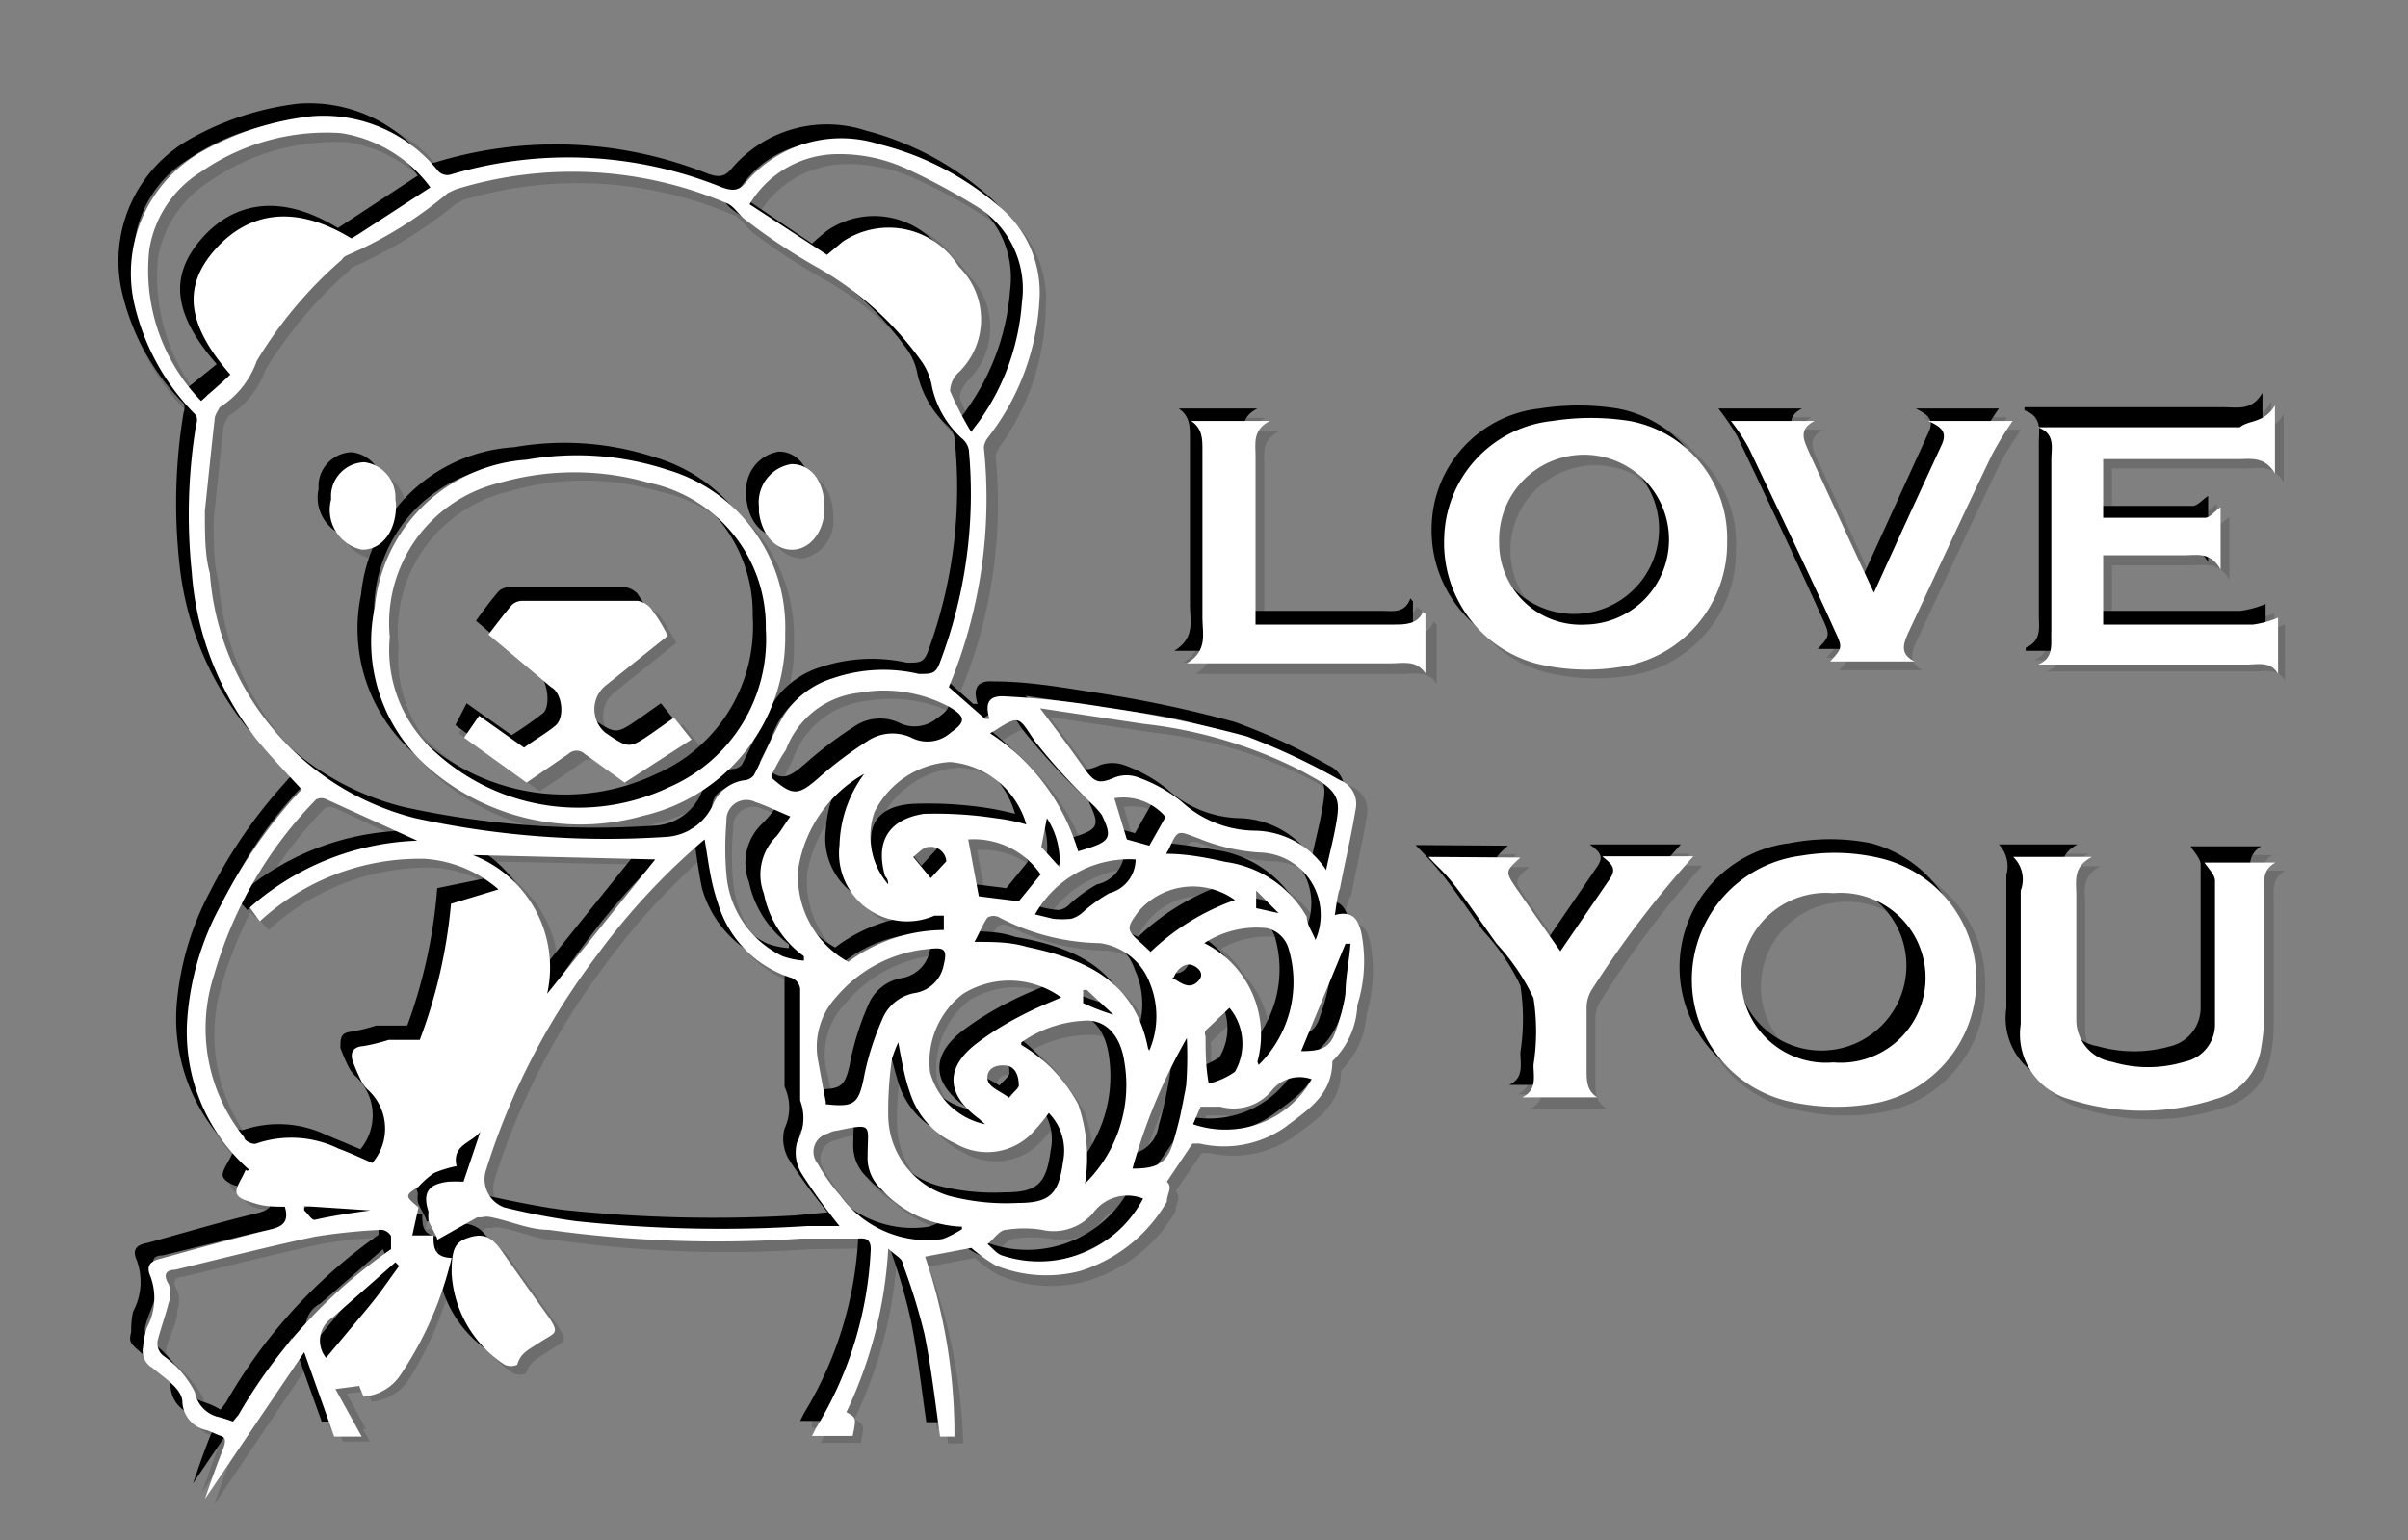 <svg xmlns="http://www.w3.org/2000/svg" viewBox="0 0 38.55 24.66"><rect x="0" y="0" width="38.55" height="24.66" fill="#808080" stroke="none"/><defs><style>.cls-1{isolation:isolate;}.cls-2{opacity:0.15;}.cls-2,.cls-3{mix-blend-mode:multiply;}.cls-4{fill:#fff;}</style></defs><title>convert-FIX-SVG-03</title><g class="cls-1"><g id="Layer_1" data-name="Layer 1"><g class="cls-2"><path d="M21.31,14.59c.3-.07.37.1.42.27A2.32,2.32,0,0,1,21.68,16a1.42,1.42,0,0,1-.41.91l0,0c0,.55-.4.79-.76,1.06a1.69,1.69,0,0,1-1.35.26l-.12,0-.42.61c.1.09,0,.2,0,.32a2.4,2.4,0,0,1-1.39,1.11,2.05,2.05,0,0,1-1.34-.09,1.52,1.52,0,0,1-.4-.28l-.74.14a8.89,8.89,0,0,1,.55,2.83H15c-.08-.55-.14-1.1-.25-1.63a10.54,10.54,0,0,0-.34-1.13c0-.08-.13-.14-.23-.24a7,7,0,0,1-.68,2.61c.17.09.17.09.1.38H13a.61.61,0,0,1,0-.12A6,6,0,0,0,13.88,20c0-.16-.08-.17-.19-.17l-.91.05a20.41,20.41,0,0,1-4.06-.13c-.3-.05-.6-.14-.9-.21a.38.38,0,0,0-.17,0l-.07,0L7,19.79c0-.06-.09-.18-.14-.31s0-.09,0-.14c-.1-.31,0-.44.31-.47h.26l.26-.8c-.13.18-.46.22-.38.55-.12,0-.25.06-.36.11a1.31,1.31,0,0,0-.24.17l0,0c-.22.13-.22.15,0,.33l-.11.45h.34c0,.17,0,.35.29.36a5.85,5.85,0,0,1-.73,1.83.79.79,0,0,1-.61.36l-.07-.17-.38.05.42.77H5.29l-.48-1.35L3.23,23.9h0c.1-.26.18-.52.28-.77s0-.21-.1-.26a.84.84,0,0,0-.14-.06.47.47,0,0,1-.39-.46c0-.2-.3-.39-.49-.55s-.18-.18-.15-.33a1.55,1.55,0,0,1,.06-.31,1,1,0,0,0,.06-.81c-.08-.19,0-.25.17-.29.58-.16,1.15-.33,1.74-.47.21,0,.31-.13.24-.37A2.4,2.4,0,0,1,4,19.16c-.12,0-.28-.08-.31-.16s.08-.22.13-.33,0,0,.07,0A2.93,2.93,0,0,1,3,16.23a4.51,4.51,0,0,1,.52-1.79,7.8,7.8,0,0,1,1.16-1.69l.14-.17c-.25-.27-.5-.53-.73-.8A5,5,0,0,1,3,9.11a9.9,9.9,0,0,1,.07-2.37A.18.18,0,0,0,3,6.6a3.71,3.71,0,0,1-1-1.84A2.25,2.25,0,0,1,3.13,2.39,4.63,4.63,0,0,1,4.9,1.8,2.37,2.37,0,0,1,7,2.66a.16.16,0,0,0,.22.07,6.66,6.66,0,0,1,4.34.19.28.28,0,0,0,.38-.08A2,2,0,0,1,14,2.23a4.79,4.79,0,0,1,1.91,1,1.76,1.76,0,0,1,.64,1.5A3.88,3.88,0,0,1,15.76,7a.27.27,0,0,0-.06.17,7.81,7.81,0,0,1-.57,3.76v0l.58.52.08,0c-.09-.26,0-.38.25-.36.53,0,1.06.08,1.57.17a20,20,0,0,1,2.3.48,9.89,9.89,0,0,1,1.48.69.42.42,0,0,1,.25.49c-.07.42-.17.84-.25,1.26C21.36,14.23,21.34,14.39,21.31,14.59ZM3.22,8.12c0,.39,0,.71.08,1a4.38,4.38,0,0,0,3.3,3.91,14.3,14.3,0,0,0,4,.3.86.86,0,0,0,.76-.53.66.66,0,0,1,.52-.38.16.16,0,0,0,.13-.07c.15-.3.28-.61.45-.9a1.42,1.42,0,0,1,.82-.66,2.66,2.66,0,0,1,1.37-.07c.21,0,.27,0,.34-.18a7.48,7.48,0,0,0,.46-3.41A.32.32,0,0,0,15.31,7a1.59,1.59,0,0,1-.48-.83,1,1,0,0,0-.14-.38A5.41,5.41,0,0,0,13,4.27a10.88,10.88,0,0,1-1.15-.76c-.11-.08-.18-.23-.3-.27A6.24,6.24,0,0,0,7.22,3a.31.31,0,0,0-.13.06,6.53,6.53,0,0,1-1.63,1s0,0-.08.06A7.2,7.2,0,0,0,4.05,5.72a1.5,1.5,0,0,1-.59.75.2.2,0,0,0-.07.16C3.32,7.15,3.27,7.66,3.22,8.12Zm8,5.26A10.82,10.82,0,0,0,9.5,15.23a11.38,11.38,0,0,0-1.79,3.48.5.5,0,0,0,.3.57,11.39,11.39,0,0,0,1.14.21,22,22,0,0,0,3.72.09l.52,0c-.21-.28-.44-.54-.61-.82s-.15-.4-.08-.51a.86.86,0,0,0,.06-.68.34.34,0,0,1,0-.1c0-.55,0-1.1,0-1.64a.21.21,0,0,0-.16-.23,1.75,1.75,0,0,1-1.15-1.2A7.26,7.26,0,0,1,11.23,13.38Zm-3.31.8a2,2,0,0,0-1.18-.49,3.8,3.8,0,0,0-2.64,1l-.18-.19A4.17,4.17,0,0,1,6.59,13.4l-1.42-.66a.22.22,0,0,0-.17,0,6.75,6.75,0,0,0-1.63,2.76,2.79,2.79,0,0,0,.48,2.62c0,.05.15.11.19.09a1.77,1.77,0,0,1,1.32.08l.55.23a.84.84,0,0,0-.09-1.18.36.36,0,0,1-.08-.12,1.87,1.87,0,0,1-.15-.32c0-.15,0-.24.17-.25s.27-.08.41-.1.3,0,.5-.05a8.24,8.24,0,0,0,.49-2.18ZM6.83,3A2.23,2.23,0,0,0,5.4,2.08a3.48,3.48,0,0,0-2.24.63,1.82,1.82,0,0,0-.83,1.23,3.07,3.07,0,0,0,.83,2.41L3.64,6c-.7-.8-.77-1.41-.26-2s1.26-.75,2.19-.18Zm8.66,3.91a1.25,1.25,0,0,0,.13-.17,3.66,3.66,0,0,0,.69-1.9,1.54,1.54,0,0,0-.71-1.51,9.85,9.85,0,0,0-1.15-.63,2.41,2.41,0,0,0-1.19-.22,1.6,1.6,0,0,0-1.32.8L13.18,4c.09-.07.17-.15.26-.21a1.32,1.32,0,0,1,1.86.39,1.19,1.19,0,0,1,0,1.7c-.07.07-.16.22-.13.29A5.35,5.35,0,0,0,15.49,6.86ZM3.68,22.71l.08-.12A8.45,8.45,0,0,1,6.2,19.91s0-.14,0-.21a.17.17,0,0,0-.15-.09,7.6,7.6,0,0,0-1.07.1c-.75.16-1.49.35-2.24.53-.13,0-.2.08-.1.23a.39.39,0,0,1,0,.3c0,.2-.11.39-.17.59a.22.22,0,0,0,.1.26,1.65,1.65,0,0,1,.49.58.5.5,0,0,0,.36.39Zm17.49-8.83c.07-.3.13-.55.18-.8.07-.4,0-.44-.3-.65l-.26-.14a7.27,7.27,0,0,0-2.53-.76c-.56-.07-1.11-.17-1.67-.25l0,.05c.22.29.44.57.65.87s.26.36.55.23a.59.59,0,0,1,.39,0,2.76,2.76,0,0,1,.67.38,1.79,1.79,0,0,0,1.19.47A1.42,1.42,0,0,1,21.17,13.88Zm-6.85,2.76a1.34,1.34,0,0,0-.09.26,5.62,5.62,0,0,0-.07.92,1.38,1.38,0,0,0,1.07,1.29,3.58,3.58,0,0,0,1,.09c.53,0,.67-.15.73-.67a.83.83,0,0,0-.23-.77c-.08.1-.14.19-.22.28a1,1,0,0,1-1.27.22,1.34,1.34,0,0,1-.72-.81C14.42,17.19,14.39,16.93,14.32,16.64ZM7.51,13.59a1.93,1.93,0,0,1,1.2,2.22l1.73-2.15Zm4.79-1.23c.34.3.42.29.75,0a5.64,5.64,0,0,1,.78-.58.7.7,0,0,1,.7-.06.56.56,0,0,0,.63-.08c.25-.17.24-.25,0-.4A2.31,2.31,0,0,0,13.69,11a1.4,1.4,0,0,0-1.18.92C12.45,12.06,12.37,12.2,12.3,12.36Zm.86,5.22c.46.05.54,0,.62-.48a4.44,4.44,0,0,1,.29-.87.69.69,0,0,1,.52-.43.55.55,0,0,0,.46-.46c.06-.23,0-.26-.19-.25a2.12,2.12,0,0,0-1.52.78A1.2,1.2,0,0,0,13,17C13.09,17.18,13.12,17.37,13.16,17.58Zm.67-5.32a2.16,2.16,0,0,0-1.11,1.55,1.6,1.6,0,0,0,.81,1.5,2.49,2.49,0,0,1,1.52-.51l0-.23-.15,0a1.1,1.1,0,0,1-1.53-1.14A2,2,0,0,1,13.83,12.26Zm2.46,4.37a2.51,2.51,0,0,1,.91.95,2.61,2.61,0,0,1,.11,1.27,2.18,2.18,0,0,0,.6-1.87c-.06-.41-.28-.64-.57-.66A1.94,1.94,0,0,0,16.29,16.63Zm-2.12-2.52c0-.08,0-.13-.05-.18-.16-.55,0-.9.61-.95a6.34,6.34,0,0,1,1.15.06,4.85,4.85,0,0,1,.49.11,1.39,1.39,0,0,0-1.21-1,1.44,1.44,0,0,0-1.24.79A1.14,1.14,0,0,0,14.17,14.11Zm1.55,3.8a1.06,1.06,0,0,1-.11-.09c-.53-.39-.54-.83,0-1.23a4.78,4.78,0,0,1,.72-.44c.19-.1.39-.18.6-.27a1.43,1.43,0,0,0-1.57-.06,1.38,1.38,0,0,0-.53,1.26A1.16,1.16,0,0,0,15.72,17.91ZM12.61,13a5.34,5.34,0,0,0-.58-.25.33.33,0,0,0-.46.31,5.06,5.06,0,0,0,0,.87,1.6,1.6,0,0,0,.89,1.3,1.28,1.28,0,0,0,.34.06l0-.06a1.67,1.67,0,0,1-.64-1,.86.86,0,0,1,.2-.92A1.27,1.27,0,0,0,12.61,13Zm2.74,6.62,0-.07A1.86,1.86,0,0,1,14,19a.74.74,0,0,1-.22-.55c0-.48.1-.51-.48-.4l-.16,0a.3.3,0,0,0-.16.48,3.71,3.71,0,0,0,.36.52,1.71,1.71,0,0,0,1.65.69A1.31,1.31,0,0,0,15.35,19.62Zm3-2.89a1.37,1.37,0,0,0,0-1.09.93.93,0,0,0-.79-.62A3.53,3.53,0,0,1,16,14.63a.18.18,0,0,0-.19,0,3.58,3.58,0,0,0-.21.39c.3,0,.57,0,.83.09C17.32,15.3,18.12,15.64,18.33,16.73Zm1.74.23a1.84,1.84,0,0,0,.48-1.85.47.47,0,0,0-.35-.33,1.39,1.39,0,0,0-.94.24A1.62,1.62,0,0,1,20.07,17Zm-1.82,2.17a.7.7,0,0,0-.81.23.83.83,0,0,1-.82.27,1.78,1.78,0,0,0-.56,0c-.11,0-.21.14-.31.22A1.21,1.21,0,0,0,16,20,1.87,1.87,0,0,0,18.25,19.13Zm-2.46-7.44a3.35,3.35,0,0,1,1.41,1.88c.53-.15.56-.2.38-.57,0-.08-.11-.13-.16-.19a10.88,10.88,0,0,1-.91-1c-.27-.4-.23-.42-.65-.16Zm2.82,1.92c.33.05.64.07.95.14a1.77,1.77,0,0,1,1.3.88A3,3,0,0,1,21,15a1,1,0,0,0-.88-1.4,2.85,2.85,0,0,1-1-.23c-.33-.12-.32-.15-.47.18A.64.64,0,0,0,18.61,13.61Zm-.48.1a1.7,1.7,0,0,0-1.61.87l.28.08a1,1,0,0,0,.29,0,.41.41,0,0,0,.19-.09,1.8,1.8,0,0,1,.42-.32A.56.56,0,0,0,18.13,13.71Zm.24,1.47a3.57,3.57,0,0,1,1.34-.82,1.14,1.14,0,0,0-1.54.18c-.2.26-.2.29,0,.5C18.26,15.08,18.3,15.13,18.37,15.18Zm.52,1.38A9.64,9.64,0,0,0,18,18.65c.39,0,.57-.08.67-.45a6.92,6.92,0,0,0,.19-.88A4.75,4.75,0,0,0,18.89,16.56ZM16.6,14a1.28,1.28,0,0,0-1.15-.56l.17.91.63.08Zm4.29,3.26a.54.54,0,0,0-.64.18.79.79,0,0,1-.82.25,3,3,0,0,0-.31,0L19,18A1.59,1.59,0,0,0,20.89,17.23Zm-.17-.46c.34,0,.48-.06.57-.33a4,4,0,0,0,.14-.57c0-.27.06-.55.09-.82l-.09,0Zm-1.12-.71c-.13.13-.27.25-.4.39a.11.11,0,0,0,0,.09c0,.23,0,.47.06.75.14-.06.32-.08.41-.18A.89.89,0,0,0,19.6,16.06ZM5.17,21.68l.41-.49L6,20.7l.35-.49-.06-.05-1,.87A.43.43,0,0,0,5.17,21.68ZM18.61,13a.9.9,0,0,0-.82-.31l.19.66.36.11Zm-3.52.71a.26.26,0,0,0-.28-.24c-.09,0-.17.11-.25.16l.29.34Zm1,3.78c.08-.09.17-.15.16-.2s0-.3-.2-.32-.32.09-.3.23S16,17.41,16.1,17.52ZM5.87,19.32v0L4.8,19.21l0,.07c.06,0,.12.16.17.16C5.25,19.41,5.56,19.36,5.87,19.32ZM16.7,13.05l-.08.45.28.32A1.17,1.17,0,0,0,16.7,13.05Zm2,2.54c.15.08.28.21.42.08a.35.35,0,0,0-.09-.28C18.9,15.31,18.8,15.43,18.73,15.59Zm-.92.61,0,0-.45-.41,0,0c0,.08,0,.19,0,.21A3.55,3.55,0,0,0,17.81,16.2Zm2.27-2,0,.28.36.08,0,0Z"/><path d="M27.6,8.62a2,2,0,0,1-1.73,2,3.19,3.19,0,0,1-1.34-.06,2,2,0,0,1-1.47-2A2,2,0,0,1,24.8,6.63a4.23,4.23,0,0,1,1.23,0A1.9,1.9,0,0,1,27.6,8.62ZM25.34,10a1.36,1.36,0,1,0-1.4-1.35A1.33,1.33,0,0,0,25.34,10Z"/><path d="M31.58,15.62a2,2,0,0,1-1.72,2,3.19,3.19,0,0,1-1.34-.06,2,2,0,0,1,.27-3.92,3.35,3.35,0,0,1,1.3.05A2,2,0,0,1,31.58,15.62ZM29.3,14.24a1.36,1.36,0,1,0,1.41,1.36A1.33,1.33,0,0,0,29.3,14.24Z"/><path d="M36.36,6.43V7.52c-.17-.3-.42-.22-.64-.22H33.61v.93h1.64c.07,0,.15-.1.24-.16v1c-.16-.28-.38-.23-.58-.23h-1.3V9.93H36a1.8,1.8,0,0,0,.41-.11v.9c-.13-.21-.33-.15-.51-.15H32.57l0,0c.26-.12.21-.34.21-.53V7.23c0-.19.06-.41-.22-.52l0,0h3.19C36,6.66,36.2,6.73,36.36,6.43Z"/><path d="M32.17,13.67h1.27c-.32.15-.26.39-.26.6,0,.65,0,1.3,0,1.95a.68.68,0,0,0,.57.67,2.12,2.12,0,0,0,1.17,0,.64.64,0,0,0,.49-.62c0-.76,0-1.52,0-2.28,0-.1-.1-.2-.16-.3h1.13c-.22.13-.18.34-.18.53,0,.64,0,1.28,0,1.92a3.55,3.55,0,0,1,0,.57,1,1,0,0,1-.74.77,3.64,3.64,0,0,1-2.33,0,1.1,1.1,0,0,1-.78-1.19V14.12C32.33,14,32.34,13.79,32.17,13.67Z"/><path d="M29.93,9.44,31,7.05c.08-.19,0-.26-.21-.37h1.34c-.11.18-.24.37-.34.57-.45.94-.88,1.88-1.33,2.82-.08.18-.13.34.1.46H29.24c.2-.21.21-.21.07-.5-.45-1-.9-1.94-1.36-2.91-.08-.15-.2-.29-.3-.44H29c-.28.15-.16.34-.07.52Z"/><path d="M24.28,13.68c-.24.22-.24.22-.05.5l.69,1,.8-1.17c.12-.16,0-.24-.13-.34h1.46a17.67,17.67,0,0,0-1.61,2.1.63.63,0,0,0-.1.31c0,.33,0,.66,0,1a.41.41,0,0,0,.17.44H24.3c.24-.11.19-.33.19-.52a3.46,3.46,0,0,0,0-1.07,3.43,3.43,0,0,0-.59-.87c-.2-.29-.41-.59-.63-.87a5.72,5.72,0,0,0-.46-.51Z"/><path d="M22.76,9.77v1c-.14-.22-.35-.16-.54-.16H18.94c.35-.21.25-.48.25-.73,0-.89,0-1.79,0-2.69A.42.42,0,0,0,19,6.69h1.26C20,6.82,20,7,20,7.24V9.93h2.22c.17,0,.37,0,.46-.21Z"/><path d="M7.17,20.32c0-.39.06-.49.3-.56s.36,0,.51.22l.71,1c.16.23.15.29-.08.44s-.32.18-.39.38a.35.35,0,0,1-.2,0A1.93,1.93,0,0,1,7.17,20.32Z"/><path d="M12.51,10.08A2.92,2.92,0,0,1,10.24,13a3.66,3.66,0,0,1-3.42-.76,2.66,2.66,0,0,1-.9-2.57A2.62,2.62,0,0,1,8.37,7.3a4.69,4.69,0,0,1,2.26.17A2.62,2.62,0,0,1,12.51,10.08Zm-6.33.07A2.18,2.18,0,0,0,7,12a3.41,3.41,0,0,0,3.72.53A2.57,2.57,0,0,0,12.23,10a2.34,2.34,0,0,0-1.86-2.34A4.24,4.24,0,0,0,8,7.68,2.31,2.31,0,0,0,6.18,10.15Z"/><path d="M6.28,8c0,.43-.23.73-.55.71A.65.65,0,0,1,5.24,8s0-.06,0-.08a.55.55,0,0,1,.53-.51.56.56,0,0,1,.49.54A.54.54,0,0,1,6.28,8Z"/><path d="M13.14,8.07a.61.61,0,0,1-.49.67c-.28,0-.51-.22-.56-.6V8.06a.61.61,0,0,1,.53-.68C12.92,7.38,13.14,7.67,13.14,8.07Z"/><path d="M7.61,11.4l.72.51c.17-.11.34-.22.5-.34s.08-.53-.06-.65l-1-.84c.13-.17.24-.33.38-.48a.23.23,0,0,1,.17,0c.61,0,1.22,0,1.84,0a.3.3,0,0,1,.2.1c.1.14.18.29.28.45l-1,.81a.48.48,0,0,0,0,.74c.37.26.37.26.75,0l.34-.23.28.34L10,12.47,9.31,12a.19.19,0,0,0-.26,0c-.21.16-.44.3-.66.46l-1.05-.72Z"/><path d="M21.51,14.79c.3-.07.37.1.42.27a2.43,2.43,0,0,1-.05,1.17,1.42,1.42,0,0,1-.41.91,0,0,0,0,0,0,0c0,.55-.4.79-.76,1.06a1.7,1.7,0,0,1-1.35.26l-.12,0-.42.61c.1.09,0,.2,0,.32a2.4,2.4,0,0,1-1.39,1.11A2.09,2.09,0,0,1,16,20.42a1.66,1.66,0,0,1-.39-.28l-.74.14a8.89,8.89,0,0,1,.55,2.83h-.24c-.08-.55-.14-1.1-.25-1.64a9.06,9.06,0,0,0-.35-1.12c0-.08-.12-.14-.22-.24a7,7,0,0,1-.68,2.61c.16.09.16.09.1.38h-.64l.06-.12a6,6,0,0,0,.87-2.82c0-.16-.08-.17-.2-.17L13,20a19.69,19.69,0,0,1-4.06-.14c-.3,0-.6-.14-.9-.2a.38.38,0,0,0-.17,0l-.07,0L7.17,20c0-.06-.09-.18-.14-.31a.58.58,0,0,1,0-.14c-.1-.31,0-.44.31-.48h.25l.27-.8c-.14.18-.46.22-.38.55-.12,0-.25.06-.36.11a1.38,1.38,0,0,0-.25.17s0,0,0,0c-.22.14-.22.16,0,.33l-.11.45H7c0,.18,0,.35.29.36a5.6,5.6,0,0,1-.74,1.84.78.78,0,0,1-.6.36l-.07-.17-.38.05.42.76H5.49L5,21.76,3.43,24.09h0c.09-.26.18-.52.28-.77a.18.18,0,0,0-.1-.27L3.44,23a.5.5,0,0,1-.4-.46c0-.2-.29-.39-.48-.55s-.18-.18-.15-.33a1.42,1.42,0,0,1,.06-.31,1,1,0,0,0,.06-.82c-.08-.18,0-.24.17-.28.58-.16,1.15-.33,1.73-.47.22-.05.32-.13.25-.37a2.4,2.4,0,0,1-.46-.05c-.12,0-.28-.08-.31-.16S4,19,4,18.87s0,0,.07,0a2.9,2.9,0,0,1-.93-2.4,4.46,4.46,0,0,1,.52-1.79A7.87,7.87,0,0,1,4.85,13L5,12.78c-.25-.27-.5-.53-.73-.8A5,5,0,0,1,3.21,9.3a8.89,8.89,0,0,1,.07-2.36.18.18,0,0,0,0-.14A3.71,3.71,0,0,1,2.26,5,2.24,2.24,0,0,1,3.33,2.59,4.63,4.63,0,0,1,5.1,2a2.34,2.34,0,0,1,2,.86c.07.07.12.11.23.07a6.57,6.57,0,0,1,4.33.19c.17.06.27.06.39-.09a2,2,0,0,1,2.14-.6,4.79,4.79,0,0,1,1.91,1,1.75,1.75,0,0,1,.64,1.5A3.91,3.91,0,0,1,16,7.16s-.07.11-.06.16a7.85,7.85,0,0,1-.57,3.77v0l.58.52.07,0c-.08-.26,0-.38.26-.36.52,0,1.05.08,1.57.17a19.38,19.38,0,0,1,2.29.48,9.55,9.55,0,0,1,1.49.69.42.42,0,0,1,.25.49c-.07.42-.17.84-.25,1.26C21.56,14.43,21.54,14.59,21.51,14.79ZM3.42,8.32c0,.39,0,.71.08,1a4.37,4.37,0,0,0,3.3,3.92,14.26,14.26,0,0,0,4,.3.86.86,0,0,0,.77-.53.64.64,0,0,1,.52-.38.19.19,0,0,0,.13-.07c.15-.3.28-.61.44-.9a1.42,1.42,0,0,1,.82-.66A2.6,2.6,0,0,1,14.82,11c.21,0,.27,0,.34-.19a7.58,7.58,0,0,0,.46-3.4.34.34,0,0,0-.11-.18A1.63,1.63,0,0,1,15,6.36,1,1,0,0,0,14.88,6a5.29,5.29,0,0,0-1.67-1.52,9.44,9.44,0,0,1-1.15-.75c-.11-.08-.18-.23-.3-.28A6.36,6.36,0,0,0,7.42,3.2l-.13.07a7,7,0,0,1-1.63,1,.18.18,0,0,0-.08.07A6.94,6.94,0,0,0,4.25,5.92a1.44,1.44,0,0,1-.59.74s-.07.11-.08.17C3.52,7.34,3.47,7.86,3.42,8.32Zm8,5.26A11.17,11.17,0,0,0,9.7,15.43a11.38,11.38,0,0,0-1.79,3.48.49.49,0,0,0,.3.57c.38.08.76.16,1.14.21a23.09,23.09,0,0,0,3.72.09l.52-.05c-.21-.28-.44-.54-.61-.82a.67.67,0,0,1-.08-.52.79.79,0,0,0,0-.67v-.1c0-.55,0-1.1,0-1.64a.21.21,0,0,0-.16-.23,1.75,1.75,0,0,1-1.15-1.2A9.28,9.28,0,0,1,11.42,13.58Zm-3.3.8a2,2,0,0,0-1.18-.49,3.8,3.8,0,0,0-2.64,1l-.18-.2A4.22,4.22,0,0,1,6.79,13.6l-1.42-.66a.18.18,0,0,0-.17,0,6.75,6.75,0,0,0-1.63,2.76,2.79,2.79,0,0,0,.48,2.62c0,.05.15.11.19.09a1.77,1.77,0,0,1,1.32.08l.55.23A.85.85,0,0,0,6,17.58a.62.62,0,0,1-.09-.12,3.09,3.09,0,0,1-.14-.32c0-.15,0-.24.17-.26a2.92,2.92,0,0,0,.4-.1l.5,0a8.25,8.25,0,0,0,.5-2.18ZM7,3.15A2.23,2.23,0,0,0,5.6,2.28a3.53,3.53,0,0,0-2.24.62,1.81,1.81,0,0,0-.83,1.23,3.08,3.08,0,0,0,.83,2.42l.47-.38c-.69-.8-.76-1.41-.25-2S4.84,3.4,5.77,4Zm8.66,3.91a1.25,1.25,0,0,0,.13-.17A3.75,3.75,0,0,0,16.51,5a1.54,1.54,0,0,0-.71-1.51,8.56,8.56,0,0,0-1.15-.63,2.56,2.56,0,0,0-1.19-.23,1.64,1.64,0,0,0-1.32.81l1.24.81A3,3,0,0,1,13.64,4a1.33,1.33,0,0,1,1.86.4,1.19,1.19,0,0,1,0,1.69c-.07.08-.16.22-.13.3A5.35,5.35,0,0,0,15.69,7.06ZM3.87,22.91,4,22.79A8.34,8.34,0,0,1,6.4,20.11s0-.15,0-.21a.17.17,0,0,0-.15-.09,7.6,7.6,0,0,0-1.07.1c-.75.16-1.49.35-2.24.53-.13,0-.2.07-.1.23a.43.43,0,0,1,0,.3c0,.2-.12.39-.17.59a.23.23,0,0,0,.09.26,1.6,1.6,0,0,1,.5.58.5.5,0,0,0,.35.39A1.19,1.19,0,0,1,3.87,22.91Zm17.5-8.84c.06-.29.13-.54.17-.79s.05-.44-.29-.65L21,12.49a7.27,7.27,0,0,0-2.53-.76l-1.67-.25,0,0c.22.29.44.58.65.88s.26.36.54.23a.59.59,0,0,1,.39,0A2.38,2.38,0,0,1,19,13a1.79,1.79,0,0,0,1.19.47A1.45,1.45,0,0,1,21.37,14.07Zm-6.85,2.77a1,1,0,0,0-.09.25,4.86,4.86,0,0,0-.07.93,1.36,1.36,0,0,0,1.07,1.29,3.55,3.55,0,0,0,1,.09c.53,0,.67-.15.73-.67a.83.83,0,0,0-.23-.77,3.2,3.2,0,0,1-.22.27,1,1,0,0,1-1.27.23,1.33,1.33,0,0,1-.72-.82A7.92,7.92,0,0,1,14.52,16.84ZM7.71,13.79A1.93,1.93,0,0,1,8.9,16l1.73-2.15Zm4.79-1.24c.33.3.42.29.75,0A6.2,6.2,0,0,1,14,12a.72.72,0,0,1,.71-.06.56.56,0,0,0,.63-.08c.25-.17.24-.25,0-.4a2.27,2.27,0,0,0-1.45-.24,1.41,1.41,0,0,0-1.19.92C12.65,12.26,12.57,12.4,12.5,12.55Zm.86,5.23c.46,0,.53,0,.62-.48a4.41,4.41,0,0,1,.28-.87.73.73,0,0,1,.53-.43.55.55,0,0,0,.46-.46c.06-.23,0-.26-.2-.25a2.16,2.16,0,0,0-1.52.78,1.18,1.18,0,0,0-.29,1.11C13.29,17.37,13.32,17.57,13.36,17.78ZM14,12.46A2.16,2.16,0,0,0,12.92,14a1.6,1.6,0,0,0,.81,1.5A2.55,2.55,0,0,1,15.25,15v-.23l-.14,0a1.09,1.09,0,0,1-1.53-1.13A2,2,0,0,1,14,12.46Zm2.46,4.37a2.51,2.51,0,0,1,.91,1,2.61,2.61,0,0,1,.11,1.27,2.18,2.18,0,0,0,.6-1.87c-.06-.41-.28-.65-.58-.66A1.93,1.93,0,0,0,16.49,16.83Zm-2.12-2.52c0-.08,0-.13,0-.18-.16-.55,0-.91.61-1a6.34,6.34,0,0,1,1.15.06c.16,0,.32.07.49.1a1.41,1.41,0,0,0-1.22-1,1.48,1.48,0,0,0-1.24.78A1.19,1.19,0,0,0,14.37,14.31Zm1.54,3.8-.1-.09c-.53-.39-.54-.83,0-1.23a4.78,4.78,0,0,1,.72-.44c.19-.1.39-.18.6-.27A1.43,1.43,0,0,0,15.54,16,1.38,1.38,0,0,0,15,17.28,1.14,1.14,0,0,0,15.91,18.11Zm-3.1-4.92c-.22-.09-.4-.18-.58-.24a.32.32,0,0,0-.46.31,4.22,4.22,0,0,0,0,.87,1.56,1.56,0,0,0,.89,1.29,1.28,1.28,0,0,0,.34.07l0-.06a1.67,1.67,0,0,1-.64-1,.86.86,0,0,1,.2-.92A1.45,1.45,0,0,0,12.81,13.19Zm2.73,6.63,0-.07a1.86,1.86,0,0,1-1.29-.59.74.74,0,0,1-.22-.55c0-.48.1-.52-.48-.4l-.16.05a.3.3,0,0,0-.16.48,3,3,0,0,0,.36.51,1.7,1.7,0,0,0,1.65.7A1.51,1.51,0,0,0,15.54,19.82Zm3-2.89a1.33,1.33,0,0,0,0-1.09.92.92,0,0,0-.79-.62,3.53,3.53,0,0,1-1.56-.39.18.18,0,0,0-.19,0,2.85,2.85,0,0,0-.22.39c.31,0,.58,0,.84.09C17.52,15.5,18.32,15.84,18.52,16.93Zm1.75.23a1.85,1.85,0,0,0,.48-1.86A.49.49,0,0,0,20.4,15a1.48,1.48,0,0,0-.95.25A1.62,1.62,0,0,1,20.27,17.16Zm-1.83,2.17a.69.69,0,0,0-.8.23.83.83,0,0,1-.82.27,2.19,2.19,0,0,0-.57,0c-.1,0-.2.15-.3.23a1.21,1.21,0,0,0,.23.18A1.86,1.86,0,0,0,18.44,19.33ZM16,11.88a3.45,3.45,0,0,1,1.41,1.89c.53-.15.56-.2.38-.58,0-.07-.11-.12-.16-.18a10.88,10.88,0,0,1-.91-1c-.27-.4-.24-.42-.65-.17Zm2.82,1.93c.33,0,.64.07,1,.13a1.8,1.8,0,0,1,1.3.89,3,3,0,0,1,.14.36,1,1,0,0,0-.88-1.4,2.85,2.85,0,0,1-1-.23c-.33-.12-.32-.15-.47.18A.64.64,0,0,0,18.81,13.81Zm-.48.1a1.73,1.73,0,0,0-1.62.87l.29.07a1.47,1.47,0,0,0,.29.05.3.3,0,0,0,.18-.1,2.45,2.45,0,0,1,.43-.31A.56.56,0,0,0,18.33,13.91Zm.23,1.47a3.61,3.61,0,0,1,1.35-.82,1.14,1.14,0,0,0-1.54.18c-.2.26-.2.29,0,.5Zm.53,1.38a9.17,9.17,0,0,0-.87,2.09.54.54,0,0,0,.67-.45,6.71,6.71,0,0,0,.19-.89A4.61,4.61,0,0,0,19.09,16.76ZM16.8,14.17a1.3,1.3,0,0,0-1.16-.56l.17.91.64.08Zm4.29,3.25a.56.56,0,0,0-.64.19.81.81,0,0,1-.82.25l-.32,0-.07.36A1.58,1.58,0,0,0,21.09,17.42ZM20.92,17c.34,0,.48-.06.56-.34a3.4,3.4,0,0,0,.15-.57c0-.27.06-.54.09-.81l-.09,0Zm-1.12-.72-.41.4a.11.11,0,0,0,0,.08c0,.24,0,.48.05.76.15-.06.33-.08.42-.18A.9.9,0,0,0,19.8,16.25ZM5.37,21.88l.4-.49.41-.49.35-.49-.06-.05-1,.87A.43.43,0,0,0,5.37,21.88ZM18.8,13.22a.89.89,0,0,0-.81-.3l.19.66.36.1Zm-3.51.72A.26.26,0,0,0,15,13.7c-.09,0-.17.1-.25.16l.29.34Zm1,3.78c.08-.09.16-.15.16-.2s0-.3-.21-.32-.31.09-.29.23S16.16,17.6,16.3,17.72ZM6.07,19.52v0L5,19.41l0,.07c.06.05.12.16.17.16C5.45,19.61,5.76,19.56,6.07,19.52ZM16.9,13.24l-.08.46.28.32A1.18,1.18,0,0,0,16.9,13.24Zm2,2.55c.15.08.27.21.41.07s0-.24-.09-.27S19,15.63,18.93,15.79ZM18,16.4l0,0L17.6,16l-.06,0c0,.07,0,.19,0,.21A3,3,0,0,0,18,16.4Zm2.27-2,0,.28.36.08,0,0Z"/><path d="M27.79,8.82a2,2,0,0,1-1.72,2,3.35,3.35,0,0,1-1.34-.06,2,2,0,0,1-1.47-2A2,2,0,0,1,25,6.83a4,4,0,0,1,1.24,0A1.9,1.9,0,0,1,27.79,8.82Zm-2.25,1.35a1.36,1.36,0,1,0,0-2.72,1.36,1.36,0,1,0,0,2.72Z"/><path d="M31.78,15.82a2,2,0,0,1-1.72,2,3.36,3.36,0,0,1-1.34-.06A2,2,0,0,1,29,13.81a3.35,3.35,0,0,1,1.3,0A2,2,0,0,1,31.78,15.82ZM29.5,14.44a1.36,1.36,0,1,0,1.41,1.36A1.33,1.33,0,0,0,29.5,14.44Z"/><path d="M36.56,6.63V7.72c-.18-.3-.42-.22-.64-.22H33.81v.94h1.63c.08,0,.16-.1.25-.16v1c-.16-.28-.38-.23-.58-.23h-1.3v1.06H34c.73,0,1.45,0,2.18,0a1.6,1.6,0,0,0,.4-.11v.9c-.12-.21-.32-.15-.5-.15H32.77l0,0c.26-.11.21-.33.21-.52V7.43c0-.19.06-.42-.23-.52l.05,0H36C36.17,6.86,36.39,6.92,36.56,6.63Z"/><path d="M32.37,13.87h1.26c-.31.15-.25.39-.25.6,0,.65,0,1.3,0,2a.68.68,0,0,0,.57.67,2.12,2.12,0,0,0,1.17,0,.64.64,0,0,0,.49-.62c0-.76,0-1.52,0-2.29,0-.09-.1-.19-.16-.29h1.13c-.22.13-.18.33-.18.53v1.92a2.69,2.69,0,0,1-.06.57,1,1,0,0,1-.73.77,3.64,3.64,0,0,1-2.33,0,1.09,1.09,0,0,1-.78-1.2c0-.71,0-1.42,0-2.13A.49.49,0,0,0,32.37,13.87Z"/><path d="M30.13,9.64l1.09-2.39c.08-.19,0-.26-.21-.37h1.34c-.11.18-.24.36-.34.56-.45.94-.89,1.89-1.33,2.83-.08.18-.13.34.1.46H29.44c.2-.21.2-.22.07-.5-.45-1-.9-1.94-1.36-2.91a4.27,4.27,0,0,0-.3-.44h1.34c-.28.14-.16.34-.08.52C29.45,8.13,29.78,8.86,30.13,9.64Z"/><path d="M24.48,13.88c-.24.22-.24.22-.06.49l.7,1,.8-1.17c.11-.17,0-.24-.13-.34h1.46A16,16,0,0,0,25.64,16a.55.55,0,0,0-.1.31c0,.33,0,.66,0,1,0,.17,0,.33.18.44H24.5c.24-.11.18-.33.18-.52a3.47,3.47,0,0,0,0-1.07,3.43,3.43,0,0,0-.59-.87c-.21-.29-.41-.59-.63-.87a5.72,5.72,0,0,0-.46-.51Z"/><path d="M23,10v.95c-.14-.22-.35-.16-.54-.16H19.14c.34-.21.25-.48.25-.73,0-.89,0-1.79,0-2.69,0-.17,0-.34-.18-.46h1.26c-.28.14-.23.36-.23.55v2.69h.24c.66,0,1.32,0,2,0,.18,0,.38.05.47-.2Z"/><path d="M7.37,20.52c0-.4.06-.49.29-.57a.44.44,0,0,1,.52.23c.24.34.48.68.71,1s.14.29-.09.44-.32.18-.38.37a.27.27,0,0,1-.2,0A1.9,1.9,0,0,1,7.37,20.52Z"/><path d="M12.71,10.28a2.92,2.92,0,0,1-2.27,2.92A3.68,3.68,0,0,1,7,12.44a2.66,2.66,0,0,1-.89-2.58A2.62,2.62,0,0,1,8.57,7.5a4.69,4.69,0,0,1,2.26.16A2.64,2.64,0,0,1,12.71,10.28Zm-6.33.07a2.18,2.18,0,0,0,.79,1.87,3.41,3.41,0,0,0,3.72.52,2.58,2.58,0,0,0,1.54-2.53,2.35,2.35,0,0,0-1.87-2.34,4.24,4.24,0,0,0-2.42,0A2.3,2.3,0,0,0,6.38,10.35Z"/><path d="M6.48,8.23c0,.43-.24.73-.55.71a.65.65,0,0,1-.49-.77s0-.06,0-.09A.55.55,0,0,1,6,7.58a.55.55,0,0,1,.49.54A.49.49,0,0,1,6.48,8.23Z"/><path d="M13.34,8.27a.61.61,0,0,1-.49.67c-.29,0-.51-.22-.56-.6V8.25a.61.61,0,0,1,.52-.67C13.12,7.57,13.34,7.87,13.34,8.27Z"/><path d="M7.81,11.6l.72.51c.17-.11.34-.22.5-.34s.08-.53-.07-.65c-.33-.28-.67-.55-1-.84.12-.17.24-.33.37-.48a.27.27,0,0,1,.17-.06h1.85a.35.35,0,0,1,.2.1c.1.14.18.29.28.45l-1,.8a.49.49,0,0,0,0,.75c.38.26.38.26.76,0l.34-.24.28.35-1,.72-.64-.46a.19.19,0,0,0-.26,0c-.21.16-.44.3-.67.46l-1-.72Z"/></g><g class="cls-3"><path d="M21.17,14.45c.3-.08.37.1.42.27a2.43,2.43,0,0,1-.05,1.17,1.37,1.37,0,0,1-.41.9l0,0c0,.55-.4.79-.76,1.06a1.7,1.7,0,0,1-1.35.26l-.12,0-.42.61c.1.09,0,.2,0,.32A2.4,2.4,0,0,1,17,20.17a2.09,2.09,0,0,1-1.35-.09,1.66,1.66,0,0,1-.39-.28l-.74.14a8.89,8.89,0,0,1,.55,2.83h-.24c-.08-.55-.14-1.1-.25-1.64A9.06,9.06,0,0,0,14.25,20c0-.08-.12-.14-.22-.24a7.24,7.24,0,0,1-.68,2.61c.16.09.16.09.1.38h-.64l.06-.12a6,6,0,0,0,.87-2.82c0-.16-.08-.17-.2-.17l-.9.05a19.69,19.69,0,0,1-4.06-.14c-.3,0-.6-.14-.9-.2a.38.38,0,0,0-.17,0l-.07,0-.61.21c0-.06-.09-.18-.14-.31a.58.58,0,0,1,0-.14c-.1-.31,0-.44.31-.48h.25l.27-.8c-.14.18-.46.22-.38.55a2.15,2.15,0,0,0-.36.11,1.38,1.38,0,0,0-.25.17s0,0,0,0c-.22.14-.22.16,0,.33l-.11.45h.34c0,.18,0,.35.29.36a5.6,5.6,0,0,1-.74,1.84.78.78,0,0,1-.6.36L5.55,22,5.17,22l.42.76H5.15l-.48-1.34L3.09,23.75h0c.09-.26.18-.52.28-.77a.18.18,0,0,0-.1-.27l-.14-.05a.5.5,0,0,1-.4-.46c0-.2-.29-.39-.48-.55s-.18-.18-.15-.33A1.42,1.42,0,0,1,2.13,21a1,1,0,0,0,.06-.82c-.08-.18,0-.25.17-.28.58-.16,1.15-.33,1.73-.47.22-.05.32-.13.25-.37A2.4,2.4,0,0,1,3.88,19c-.12,0-.28-.08-.31-.16s.08-.22.13-.33,0,0,.07-.05a2.91,2.91,0,0,1-.94-2.39,4.64,4.64,0,0,1,.53-1.79,7.87,7.87,0,0,1,1.15-1.69l.15-.17c-.25-.27-.5-.53-.73-.8A5,5,0,0,1,2.87,9,8.89,8.89,0,0,1,2.94,6.6a.18.18,0,0,0,0-.14,3.71,3.71,0,0,1-1-1.84A2.24,2.24,0,0,1,3,2.25a4.63,4.63,0,0,1,1.77-.59,2.34,2.34,0,0,1,2,.86c.07.07.12.11.23.07a6.57,6.57,0,0,1,4.33.19c.17.06.27.06.39-.09a2,2,0,0,1,2.14-.6,4.79,4.79,0,0,1,1.91,1,1.75,1.75,0,0,1,.64,1.5,3.91,3.91,0,0,1-.82,2.27s-.07.11-.06.16A7.85,7.85,0,0,1,15,10.75v0l.58.52.07,0c-.08-.26,0-.38.26-.36.52,0,1,.08,1.57.17a19.38,19.38,0,0,1,2.29.48,9.55,9.55,0,0,1,1.49.69.42.42,0,0,1,.25.49c-.07.42-.17.84-.25,1.26C21.22,14.09,21.2,14.25,21.17,14.45ZM3.08,8c0,.39,0,.71.08,1a4.37,4.37,0,0,0,3.3,3.92,14.26,14.26,0,0,0,4,.3.86.86,0,0,0,.77-.53.63.63,0,0,1,.52-.38.19.19,0,0,0,.13-.07c.15-.3.28-.61.44-.9a1.42,1.42,0,0,1,.82-.66,2.6,2.6,0,0,1,1.38-.07c.21,0,.27,0,.34-.19A7.58,7.58,0,0,0,15.28,7a.34.34,0,0,0-.11-.18A1.63,1.63,0,0,1,14.69,6a1,1,0,0,0-.15-.38,5.29,5.29,0,0,0-1.67-1.52,9.44,9.44,0,0,1-1.15-.75c-.11-.08-.18-.23-.3-.28a6.36,6.36,0,0,0-4.34-.23L7,2.93a7,7,0,0,1-1.63,1A.18.18,0,0,0,5.24,4,6.94,6.94,0,0,0,3.91,5.58a1.44,1.44,0,0,1-.59.74s-.07.11-.08.17C3.18,7,3.13,7.52,3.08,8Zm8,5.26a11.17,11.17,0,0,0-1.72,1.85,11.38,11.38,0,0,0-1.79,3.48.49.49,0,0,0,.3.57c.38.08.76.16,1.14.21a23.09,23.09,0,0,0,3.72.09l.52-.05a9.28,9.28,0,0,1-.61-.83.64.64,0,0,1-.08-.51.79.79,0,0,0,0-.67v-.1c0-.55,0-1.1,0-1.64a.2.2,0,0,0-.16-.23,1.79,1.79,0,0,1-1.16-1.2C11.17,13.9,11.14,13.58,11.08,13.24Zm-3.3.8a2,2,0,0,0-1.18-.49,3.8,3.8,0,0,0-2.64,1l-.18-.2a4.22,4.22,0,0,1,2.67-1.07L5,12.6a.18.18,0,0,0-.17,0A6.75,6.75,0,0,0,3.23,15.4,2.79,2.79,0,0,0,3.71,18c0,.05.15.11.19.09a1.77,1.77,0,0,1,1.32.08l.55.23a.85.85,0,0,0-.09-1.18.62.62,0,0,1-.09-.12,3.09,3.09,0,0,1-.14-.32c0-.15,0-.24.16-.26a2.73,2.73,0,0,0,.41-.1l.5,0A8.25,8.25,0,0,0,7,14.22ZM6.69,2.81a2.23,2.23,0,0,0-1.43-.87A3.53,3.53,0,0,0,3,2.56a1.81,1.81,0,0,0-.83,1.23A3.08,3.08,0,0,0,3,6.21l.47-.38c-.7-.8-.76-1.41-.25-2s1.26-.75,2.19-.18Zm8.66,3.91a1.25,1.25,0,0,0,.13-.17,3.75,3.75,0,0,0,.69-1.9,1.54,1.54,0,0,0-.71-1.51,8.56,8.56,0,0,0-1.15-.63,2.56,2.56,0,0,0-1.19-.23,1.64,1.64,0,0,0-1.32.81L13,3.9a3,3,0,0,1,.26-.22,1.33,1.33,0,0,1,1.86.4,1.19,1.19,0,0,1,0,1.69c-.07.08-.16.22-.13.3A5.35,5.35,0,0,0,15.35,6.72ZM3.53,22.57l.09-.12a8.34,8.34,0,0,1,2.44-2.68s0-.15,0-.21a.17.17,0,0,0-.15-.09,7.6,7.6,0,0,0-1.07.1c-.75.16-1.49.35-2.24.53-.13,0-.2.07-.1.23a.43.43,0,0,1,0,.3c0,.2-.12.39-.17.59a.23.23,0,0,0,.09.26,1.6,1.6,0,0,1,.5.58.5.5,0,0,0,.35.39A1.19,1.19,0,0,1,3.53,22.57ZM21,13.73c.06-.29.13-.54.17-.79.07-.4.05-.44-.29-.65l-.26-.14a7.27,7.27,0,0,0-2.53-.76l-1.67-.25,0,0c.22.29.44.58.65.88s.26.36.54.23a.59.59,0,0,1,.39,0,2.38,2.38,0,0,1,.68.38,1.79,1.79,0,0,0,1.19.47A1.45,1.45,0,0,1,21,13.73ZM14.18,16.5a1,1,0,0,0-.09.25,4.86,4.86,0,0,0-.07.93A1.36,1.36,0,0,0,15.09,19a3.55,3.55,0,0,0,1,.09c.53,0,.66-.15.73-.67a.83.83,0,0,0-.23-.77,3.2,3.2,0,0,1-.22.27,1,1,0,0,1-1.27.23,1.33,1.33,0,0,1-.72-.82A7.92,7.92,0,0,1,14.18,16.5ZM7.37,13.45a1.93,1.93,0,0,1,1.19,2.22l1.73-2.15Zm4.79-1.24c.33.3.42.29.75,0a6.2,6.2,0,0,1,.77-.58.72.72,0,0,1,.71-.06A.56.56,0,0,0,15,11.5c.25-.17.24-.25,0-.4a2.27,2.27,0,0,0-1.45-.24,1.41,1.41,0,0,0-1.19.92C12.31,11.92,12.23,12.06,12.16,12.21ZM13,17.44c.46,0,.53,0,.62-.48a4.41,4.41,0,0,1,.28-.87.71.71,0,0,1,.53-.43.55.55,0,0,0,.46-.46c.06-.23,0-.26-.2-.25a2.16,2.16,0,0,0-1.52.78,1.18,1.18,0,0,0-.29,1.11C13,17,13,17.23,13,17.44Zm.67-5.32a2.16,2.16,0,0,0-1.11,1.55,1.6,1.6,0,0,0,.81,1.5,2.55,2.55,0,0,1,1.52-.52v-.23l-.15,0a1.09,1.09,0,0,1-1.52-1.13A2,2,0,0,1,13.69,12.12Zm2.46,4.37a2.51,2.51,0,0,1,.91,1,2.61,2.61,0,0,1,.11,1.27,2.18,2.18,0,0,0,.6-1.87c-.06-.41-.28-.65-.58-.66A1.93,1.93,0,0,0,16.15,16.49ZM14,14c0-.08,0-.13,0-.18-.16-.55,0-.91.61-.95a6.34,6.34,0,0,1,1.15.06,4.74,4.74,0,0,1,.49.1A1.41,1.41,0,0,0,15,12a1.48,1.48,0,0,0-1.24.78A1.19,1.19,0,0,0,14,14Zm1.54,3.8-.1-.09c-.53-.39-.54-.83,0-1.23a4.78,4.78,0,0,1,.72-.44c.19-.1.39-.18.6-.27a1.43,1.43,0,0,0-1.57-.06,1.37,1.37,0,0,0-.53,1.26A1.14,1.14,0,0,0,15.57,17.77Zm-3.1-4.92c-.22-.09-.4-.18-.58-.24a.32.32,0,0,0-.46.31,4.22,4.22,0,0,0,0,.87,1.56,1.56,0,0,0,.89,1.29,1.28,1.28,0,0,0,.34.07l0-.06a1.67,1.67,0,0,1-.64-1,.86.86,0,0,1,.2-.92A1.8,1.8,0,0,0,12.47,12.85Zm2.73,6.63,0-.07a1.86,1.86,0,0,1-1.29-.59.7.7,0,0,1-.22-.55c0-.48.1-.52-.48-.4l-.16.05a.3.3,0,0,0-.16.48,3,3,0,0,0,.36.51,1.7,1.7,0,0,0,1.65.7A1.51,1.51,0,0,0,15.2,19.48Zm3-2.89a1.33,1.33,0,0,0,0-1.09.92.92,0,0,0-.79-.62,3.53,3.53,0,0,1-1.56-.39.18.18,0,0,0-.19,0,2.85,2.85,0,0,0-.22.39c.31,0,.58,0,.84.09C17.18,15.16,18,15.5,18.18,16.59Zm1.75.23A1.85,1.85,0,0,0,20.41,15a.49.49,0,0,0-.35-.33,1.48,1.48,0,0,0-.95.25A1.62,1.62,0,0,1,19.93,16.82ZM18.1,19a.68.68,0,0,0-.8.23.83.83,0,0,1-.82.27,2.19,2.19,0,0,0-.57,0c-.11,0-.2.15-.3.23a1.21,1.21,0,0,0,.23.18A1.86,1.86,0,0,0,18.1,19Zm-2.45-7.45a3.45,3.45,0,0,1,1.41,1.89c.53-.15.56-.2.38-.58,0-.07-.11-.12-.16-.18a10.88,10.88,0,0,1-.91-1c-.27-.4-.24-.42-.65-.17Zm2.82,1.93a9.45,9.45,0,0,1,1,.13,1.8,1.8,0,0,1,1.3.89,3,3,0,0,1,.14.36,1,1,0,0,0-.88-1.4,2.85,2.85,0,0,1-1-.23c-.33-.12-.32-.15-.47.18A.64.64,0,0,0,18.47,13.47Zm-.48.1a1.73,1.73,0,0,0-1.62.87l.29.07a1.47,1.47,0,0,0,.29.05.3.3,0,0,0,.18-.1,2.45,2.45,0,0,1,.43-.31A.56.56,0,0,0,18,13.57ZM18.22,15a3.77,3.77,0,0,1,1.35-.83A1.14,1.14,0,0,0,18,14.4c-.2.26-.2.29,0,.5Zm.53,1.38a9.17,9.17,0,0,0-.87,2.09.54.54,0,0,0,.67-.45,6.71,6.71,0,0,0,.19-.89A4.61,4.61,0,0,0,18.75,16.42Zm-2.29-2.59a1.3,1.3,0,0,0-1.16-.56l.17.91.64.08Zm4.29,3.25a.56.56,0,0,0-.64.19.81.81,0,0,1-.82.25l-.32,0-.07.36A1.58,1.58,0,0,0,20.75,17.08Zm-.17-.45c.34,0,.48-.06.56-.34a3.4,3.4,0,0,0,.15-.57c0-.27.06-.54.09-.81l-.09,0Zm-1.12-.72-.41.4a.11.11,0,0,0,0,.08c0,.24,0,.48.05.76a1.36,1.36,0,0,0,.42-.18A.9.9,0,0,0,19.46,15.91ZM5,21.54l.4-.49.41-.49.35-.49L6.13,20l-1,.87A.43.43,0,0,0,5,21.54Zm13.43-8.66a.89.89,0,0,0-.81-.3l.19.66.36.1ZM15,13.59a.25.25,0,0,0-.28-.23c-.09,0-.17.1-.25.16l.28.34Zm1,3.79c.08-.09.16-.15.16-.2s0-.3-.21-.32-.31.09-.29.23S15.81,17.26,16,17.38ZM5.73,19.18v0l-1.06-.07,0,.07c.06.05.12.16.17.16C5.11,19.27,5.42,19.22,5.73,19.18ZM16.56,12.9l-.09.46.29.32A1.18,1.18,0,0,0,16.56,12.9Zm2,2.55c.14.08.27.21.41.07s0-.24-.09-.27S18.66,15.29,18.59,15.45Zm-.92.61,0,0-.45-.41-.06,0c0,.07,0,.19,0,.21A3,3,0,0,0,17.67,16.06Zm2.27-2,0,.28.36.08,0,0Z"/><path d="M27.45,8.48a2,2,0,0,1-1.72,2,3.35,3.35,0,0,1-1.34-.06,2,2,0,0,1-1.47-2,1.94,1.94,0,0,1,1.73-1.88,4,4,0,0,1,1.24,0A1.9,1.9,0,0,1,27.45,8.48ZM25.2,9.83a1.36,1.36,0,1,0,0-2.72,1.36,1.36,0,1,0,0,2.72Z"/><path d="M31.44,15.48a2,2,0,0,1-1.72,2,3.36,3.36,0,0,1-1.34-.06,2,2,0,0,1,.27-3.92,3.35,3.35,0,0,1,1.3,0A2,2,0,0,1,31.44,15.48ZM29.16,14.1a1.36,1.36,0,1,0,0,2.72,1.36,1.36,0,1,0,0-2.72Z"/><path d="M36.22,6.29V7.38c-.18-.3-.42-.22-.64-.22H33.47v.94H35.1c.08,0,.16-.1.25-.16V9c-.16-.28-.38-.23-.58-.23h-1.3V9.78h2.4a1.6,1.6,0,0,0,.4-.11v.9c-.12-.21-.32-.15-.5-.15H32.43l0-.05c.26-.11.21-.33.21-.52V7.09c0-.19.06-.42-.23-.52l0-.05h3.19C35.83,6.52,36.05,6.58,36.22,6.29Z"/><path d="M32,13.52h1.26c-.31.16-.25.4-.25.61,0,.65,0,1.3,0,1.95a.68.68,0,0,0,.57.67,2.12,2.12,0,0,0,1.17,0,.63.63,0,0,0,.48-.62c0-.76,0-1.52,0-2.29,0-.09-.1-.19-.16-.29h1.13c-.22.13-.18.33-.18.53V16a2.76,2.76,0,0,1-.06.57,1,1,0,0,1-.73.77,3.71,3.71,0,0,1-2.33,0,1.08,1.08,0,0,1-.78-1.2c0-.71,0-1.42,0-2.13A.51.51,0,0,0,32,13.52Z"/><path d="M29.79,9.3l1.09-2.39c.08-.19,0-.26-.21-.37H32a5.21,5.21,0,0,0-.34.56C31.22,8,30.78,9,30.34,9.93c-.08.18-.13.34.1.46H29.1c.2-.21.2-.22.07-.5-.45-1-.9-1.94-1.36-2.91a4.27,4.27,0,0,0-.3-.44h1.34c-.28.14-.16.34-.08.52C29.11,7.79,29.44,8.52,29.79,9.3Z"/><path d="M24.14,13.54c-.24.22-.24.22-.06.49l.7,1,.8-1.17c.11-.17,0-.24-.13-.34h1.46a16,16,0,0,0-1.61,2.1.55.55,0,0,0-.1.31c0,.33,0,.66,0,1,0,.17,0,.33.18.44H24.16c.24-.11.18-.33.18-.52a3.47,3.47,0,0,0,0-1.07,3.43,3.43,0,0,0-.59-.87c-.21-.29-.41-.59-.63-.87a5.72,5.72,0,0,0-.46-.51Z"/><path d="M22.62,9.63v.95c-.14-.22-.35-.16-.54-.16H18.8c.34-.21.25-.48.25-.73,0-.89,0-1.79,0-2.69,0-.17,0-.34-.18-.46h1.26c-.28.14-.23.36-.23.55V9.78h2.21c.18,0,.38.05.47-.2Z"/><path d="M7,20.18c0-.4.06-.49.29-.57a.44.44,0,0,1,.52.23c.24.34.48.68.71,1s.14.29-.09.44-.32.18-.38.37a.24.24,0,0,1-.2,0A1.87,1.87,0,0,1,7,20.18Z"/><path d="M12.37,9.94a2.93,2.93,0,0,1-2.27,2.92,3.68,3.68,0,0,1-3.43-.76,2.66,2.66,0,0,1-.89-2.58A2.62,2.62,0,0,1,8.23,7.16a4.64,4.64,0,0,1,2.25.16A2.63,2.63,0,0,1,12.37,9.94ZM6,10a2.18,2.18,0,0,0,.79,1.87,3.41,3.41,0,0,0,3.72.52,2.58,2.58,0,0,0,1.54-2.53,2.35,2.35,0,0,0-1.87-2.34,4.33,4.33,0,0,0-2.42,0A2.32,2.32,0,0,0,6,10Z"/><path d="M6.14,7.89c0,.43-.24.73-.55.71a.65.65,0,0,1-.49-.77s0-.06,0-.09a.55.55,0,0,1,.53-.5.55.55,0,0,1,.49.54A.49.49,0,0,1,6.14,7.89Z"/><path d="M13,7.93a.61.61,0,0,1-.49.67c-.29,0-.51-.22-.56-.6V7.91a.62.62,0,0,1,.52-.68C12.78,7.23,13,7.53,13,7.93Z"/><path d="M7.47,11.26l.72.51a5.62,5.62,0,0,0,.5-.35c.13-.1.08-.52-.07-.64l-1-.84c.12-.17.24-.33.37-.48a.27.27,0,0,1,.17-.06H10a.35.35,0,0,1,.2.1c.1.14.18.29.28.45l-1,.8a.49.49,0,0,0,0,.75c.38.26.38.26.76,0l.34-.24.28.35-1,.72-.64-.46a.19.19,0,0,0-.26,0c-.21.16-.44.3-.67.46l-1-.72Z"/></g><path class="cls-4" d="M21.37,14.65c.3-.08.37.09.42.27a2.32,2.32,0,0,1-.06,1.17,1.32,1.32,0,0,1-.4.9.05.05,0,0,0,0,0c0,.55-.41.79-.76,1.06a1.71,1.71,0,0,1-1.36.26l-.12,0-.41.61c.1.09,0,.19,0,.32a2.44,2.44,0,0,1-1.39,1.11,2.15,2.15,0,0,1-1.35-.09,2.55,2.55,0,0,1-.39-.28l-.74.14A8.89,8.89,0,0,1,15.28,23h-.23c-.08-.56-.14-1.1-.25-1.64a9.77,9.77,0,0,0-.35-1.13c0-.08-.12-.13-.23-.24a7,7,0,0,1-.67,2.62c.16.09.16.09.1.38H13l.06-.12A6,6,0,0,0,13.94,20c0-.16-.08-.18-.2-.17l-.91,0a19.59,19.59,0,0,1-4.05-.14c-.31,0-.6-.14-.91-.2a.32.32,0,0,0-.16,0l-.07,0L7,19.85c0-.06-.09-.18-.14-.31a.7.7,0,0,1,0-.14c-.1-.31,0-.44.31-.48a2.09,2.09,0,0,1,.25,0l.27-.8c-.14.18-.46.21-.38.55a1.89,1.89,0,0,0-.36.11A1.38,1.38,0,0,0,6.7,19s0,0,0,0c-.22.14-.22.15,0,.33l-.1.45h.34c0,.18,0,.35.29.36A5.69,5.69,0,0,1,6.42,22a.78.78,0,0,1-.6.36l-.07-.17-.38.05.42.76H5.35l-.48-1.35L3.28,24h0c.09-.26.18-.52.28-.77s0-.22-.1-.27l-.14-.06a.48.48,0,0,1-.4-.45c0-.21-.29-.39-.48-.55a.31.31,0,0,1-.15-.33,1.42,1.42,0,0,1,.06-.31,1,1,0,0,0,.06-.82c-.08-.18,0-.25.17-.29.58-.16,1.15-.32,1.73-.46.22-.05.32-.13.25-.37-.15,0-.31,0-.47-.05s-.27-.08-.3-.16.07-.22.12-.33,0,0,.08-.05A2.93,2.93,0,0,1,3,16.29a4.48,4.48,0,0,1,.53-1.79,8.2,8.2,0,0,1,1.15-1.7l.15-.16c-.25-.27-.5-.53-.73-.81A4.9,4.9,0,0,1,3.07,9.16,8.88,8.88,0,0,1,3.14,6.8a.2.2,0,0,0,0-.15,3.68,3.68,0,0,1-1-1.83A2.24,2.24,0,0,1,3.19,2.45,4.63,4.63,0,0,1,5,1.86a2.35,2.35,0,0,1,2,.86.2.2,0,0,0,.23.07A6.57,6.57,0,0,1,11.56,3c.17.06.27.06.39-.09a2,2,0,0,1,2.13-.6,4.64,4.64,0,0,1,1.92,1,1.78,1.78,0,0,1,.64,1.5A3.91,3.91,0,0,1,15.82,7a.33.33,0,0,0-.07.16A7.85,7.85,0,0,1,15.19,11v0l.58.51.07,0c-.08-.27,0-.38.26-.36a14,14,0,0,1,1.57.17,19.36,19.36,0,0,1,2.29.47,10.62,10.62,0,0,1,1.49.7.41.41,0,0,1,.25.48c-.07.43-.17.84-.25,1.26C21.42,14.29,21.4,14.44,21.37,14.65ZM3.28,8.18c0,.39,0,.71.08,1a4.37,4.37,0,0,0,3.29,3.92,14.33,14.33,0,0,0,4,.3.88.88,0,0,0,.77-.53.63.63,0,0,1,.52-.38.22.22,0,0,0,.13-.08c.15-.29.28-.6.44-.89a1.42,1.42,0,0,1,.82-.66,2.49,2.49,0,0,1,1.38-.07c.21,0,.27,0,.34-.19a7.6,7.6,0,0,0,.46-3.4.31.31,0,0,0-.11-.18,1.56,1.56,0,0,1-.48-.83,1,1,0,0,0-.15-.38,5.18,5.18,0,0,0-1.67-1.52,9.52,9.52,0,0,1-1.15-.76c-.11-.07-.19-.22-.3-.27a6.32,6.32,0,0,0-4.35-.23l-.13.06a6.47,6.47,0,0,1-1.62,1,.18.18,0,0,0-.08.07A6.73,6.73,0,0,0,4.11,5.78a1.44,1.44,0,0,1-.59.74s-.07.11-.08.16C3.38,7.2,3.33,7.72,3.28,8.18Zm8,5.26a10.76,10.76,0,0,0-1.72,1.85,11.17,11.17,0,0,0-1.79,3.48.48.48,0,0,0,.3.56,10.92,10.92,0,0,0,1.14.22,21.88,21.88,0,0,0,3.71.08c.18,0,.36,0,.52,0a9.14,9.14,0,0,1-.6-.83.64.64,0,0,1-.08-.51.79.79,0,0,0,.05-.67v-.1c0-.55,0-1.1,0-1.65a.21.21,0,0,0-.16-.22,1.79,1.79,0,0,1-1.16-1.2C11.37,14.1,11.34,13.78,11.28,13.44Zm-3.3.8a2,2,0,0,0-1.18-.49,3.78,3.78,0,0,0-2.64,1L4,14.53a4.26,4.26,0,0,1,2.68-1.07L5.23,12.8a.18.18,0,0,0-.17,0A6.62,6.62,0,0,0,3.43,15.6a2.77,2.77,0,0,0,.48,2.61c0,.06.14.12.19.1a1.73,1.73,0,0,1,1.32.08c.19.07.38.16.54.23a.84.84,0,0,0-.08-1.18.54.54,0,0,1-.09-.12A3.27,3.27,0,0,1,5.65,17c-.05-.14,0-.24.16-.25a3.06,3.06,0,0,0,.41-.1l.5,0a8.25,8.25,0,0,0,.5-2.18ZM6.89,3a2.19,2.19,0,0,0-1.44-.87,3.52,3.52,0,0,0-2.23.62A1.79,1.79,0,0,0,2.39,4a3,3,0,0,0,.83,2.42L3.69,6c-.7-.8-.77-1.41-.25-2s1.26-.75,2.19-.18Zm8.66,3.91.13-.17a3.74,3.74,0,0,0,.68-1.9,1.55,1.55,0,0,0-.7-1.52,10.64,10.64,0,0,0-1.15-.62,2.56,2.56,0,0,0-1.19-.23,1.65,1.65,0,0,0-1.32.8l1.24.81.25-.21a1.32,1.32,0,0,1,1.86.4,1.18,1.18,0,0,1,0,1.69.42.42,0,0,0-.14.3A5.54,5.54,0,0,0,15.55,6.92ZM3.73,22.76l.09-.11A8.24,8.24,0,0,1,6.26,20s0-.15,0-.21a.2.2,0,0,0-.15-.1,9.46,9.46,0,0,0-1.07.11c-.75.16-1.49.35-2.24.53-.13,0-.2.07-.1.23a.43.43,0,0,1,0,.3c-.05.2-.12.39-.17.58a.25.25,0,0,0,.09.27,1.6,1.6,0,0,1,.5.58.5.5,0,0,0,.35.39A2.26,2.26,0,0,1,3.73,22.76Zm17.5-8.83c.06-.29.13-.54.17-.8s.05-.43-.3-.64l-.25-.14a7.32,7.32,0,0,0-2.54-.76l-1.66-.25,0,0c.22.29.44.58.65.88s.26.35.54.23a.53.53,0,0,1,.39,0,2.38,2.38,0,0,1,.68.38,1.77,1.77,0,0,0,1.19.47A1.39,1.39,0,0,1,21.23,13.93Zm-6.85,2.76a2.24,2.24,0,0,0-.1.26,5.81,5.81,0,0,0-.06.93,1.35,1.35,0,0,0,1.07,1.29,3.55,3.55,0,0,0,1,.09c.53,0,.66-.15.73-.67a.86.86,0,0,0-.23-.77,3.2,3.2,0,0,1-.22.27,1,1,0,0,1-1.27.22,1.33,1.33,0,0,1-.73-.81C14.48,17.25,14.44,17,14.38,16.69Zm-6.81-3a1.93,1.93,0,0,1,1.19,2.22l1.73-2.15Zm4.78-1.24c.34.3.43.29.76,0a6.2,6.2,0,0,1,.77-.58.72.72,0,0,1,.71-.06.56.56,0,0,0,.63-.08c.24-.17.24-.25,0-.4a2.21,2.21,0,0,0-1.45-.24,1.41,1.41,0,0,0-1.19.92C12.5,12.12,12.43,12.26,12.35,12.41Zm.87,5.23c.46.05.53,0,.62-.48a4.41,4.41,0,0,1,.28-.87.69.69,0,0,1,.52-.43.56.56,0,0,0,.47-.46c.06-.24,0-.27-.2-.25a2.19,2.19,0,0,0-1.52.77A1.18,1.18,0,0,0,13.1,17Q13.16,17.33,13.22,17.64Zm.67-5.32a2.12,2.12,0,0,0-1.11,1.55,1.56,1.56,0,0,0,.8,1.49,2.59,2.59,0,0,1,1.53-.51v-.23l-.15,0a1.09,1.09,0,0,1-1.52-1.13A2,2,0,0,1,13.89,12.32Zm2.46,4.37a2.44,2.44,0,0,1,.91.95,2.61,2.61,0,0,1,.11,1.27A2.21,2.21,0,0,0,18,17c-.06-.41-.28-.65-.58-.66A1.91,1.91,0,0,0,16.35,16.69Zm-2.13-2.53c0-.07,0-.12-.05-.17-.16-.55.05-.91.62-1a6.4,6.4,0,0,1,1.15.07,3,3,0,0,1,.49.1,1.39,1.39,0,0,0-1.22-1A1.45,1.45,0,0,0,14,13,1.18,1.18,0,0,0,14.22,14.16ZM15.77,18l-.1-.09c-.53-.39-.55-.83,0-1.23a4.78,4.78,0,0,1,.72-.44c.19-.1.39-.18.6-.27a1.41,1.41,0,0,0-1.57-.06,1.37,1.37,0,0,0-.53,1.26A1.16,1.16,0,0,0,15.77,18Zm-3.1-4.92c-.22-.09-.4-.18-.58-.24a.32.32,0,0,0-.46.31,4.94,4.94,0,0,0,0,.86,1.59,1.59,0,0,0,.9,1.3,1.28,1.28,0,0,0,.34.07l0-.07a1.62,1.62,0,0,1-.64-1,.86.86,0,0,1,.2-.92C12.52,13.28,12.57,13.18,12.67,13.05Zm2.73,6.63,0-.07a1.83,1.83,0,0,1-1.29-.6.68.68,0,0,1-.22-.54c0-.49.1-.52-.48-.4a.43.43,0,0,0-.16.05.3.3,0,0,0-.16.48,3,3,0,0,0,.36.51,1.73,1.73,0,0,0,1.64.7A2,2,0,0,0,15.4,19.68Zm3-2.89a1.4,1.4,0,0,0,0-1.1,1,1,0,0,0-.79-.62A3.6,3.6,0,0,1,16,14.69a.19.19,0,0,0-.19,0c-.08.11-.13.25-.21.39.31,0,.57,0,.84.08C17.38,15.36,18.17,15.7,18.38,16.79Zm1.75.23a1.86,1.86,0,0,0,.48-1.86.47.47,0,0,0-.35-.33,1.54,1.54,0,0,0-1,.24A1.64,1.64,0,0,1,20.13,17ZM18.3,19.19a.68.68,0,0,0-.8.23.83.83,0,0,1-.82.27,1.83,1.83,0,0,0-.57,0c-.11,0-.2.15-.3.23.08.06.14.15.23.18A1.88,1.88,0,0,0,18.3,19.19Zm-2.45-7.45a3.41,3.41,0,0,1,1.41,1.89c.52-.15.56-.2.38-.58a1.37,1.37,0,0,0-.16-.18,9.63,9.63,0,0,1-.91-1c-.27-.4-.24-.43-.65-.17Zm2.82,1.93c.32,0,.64.06.95.13a1.77,1.77,0,0,1,1.3.88c0,.12.09.24.14.37a1,1,0,0,0-.88-1.4,3.08,3.08,0,0,1-1-.23c-.33-.12-.32-.15-.47.18A.64.64,0,0,0,18.67,13.67Zm-.49.09a1.73,1.73,0,0,0-1.61.88l.29.07a1.35,1.35,0,0,0,.29,0,.46.46,0,0,0,.18-.1,2.45,2.45,0,0,1,.43-.31A.56.56,0,0,0,18.18,13.76Zm.24,1.48a3.77,3.77,0,0,1,1.35-.83,1.15,1.15,0,0,0-1.55.19c-.19.26-.19.29.05.5ZM19,16.62a9.17,9.17,0,0,0-.87,2.09c.39,0,.56-.08.66-.45a6.74,6.74,0,0,0,.2-.89A6.14,6.14,0,0,0,19,16.62ZM16.66,14a1.3,1.3,0,0,0-1.16-.56l.17.91.64.08ZM21,17.28a.57.57,0,0,0-.64.18.79.79,0,0,1-.82.26l-.32,0L19.1,18A1.59,1.59,0,0,0,21,17.28Zm-.17-.45c.34,0,.47-.06.56-.34a3.4,3.4,0,0,0,.15-.57c0-.27.06-.54.08-.81l-.08,0Zm-1.12-.72-.41.39a.1.1,0,0,0,0,.09c0,.24,0,.47.05.76a1.25,1.25,0,0,0,.42-.19A.9.9,0,0,0,19.66,16.11ZM5.22,21.74l.41-.49c.14-.17.28-.33.41-.5s.23-.32.35-.48l-.06-.06-1,.88A.44.44,0,0,0,5.22,21.74Zm13.44-8.66a.89.89,0,0,0-.82-.3l.2.66.36.1Zm-3.51.71a.25.25,0,0,0-.28-.23c-.09,0-.17.1-.25.16l.28.34Zm1,3.79c.08-.1.16-.16.16-.2s0-.3-.21-.32-.31.09-.29.22S16,17.46,16.16,17.58ZM5.93,19.38v0l-1.06-.07,0,.07c.06.05.12.16.17.15C5.3,19.47,5.62,19.42,5.93,19.38ZM16.76,13.1l-.09.46.29.32A1.24,1.24,0,0,0,16.76,13.1Zm2,2.55c.14.08.27.2.41.07s0-.24-.09-.27S18.86,15.48,18.79,15.65Zm-.92.61,0,0-.44-.41-.06,0c0,.07,0,.19,0,.21A3.68,3.68,0,0,0,17.87,16.26Zm2.27-2,0,.28.36.08,0,0Z"/><path class="cls-4" d="M27.65,8.68a2,2,0,0,1-1.72,2,3.4,3.4,0,0,1-1.35-.06,2,2,0,0,1-1.46-2,1.93,1.93,0,0,1,1.73-1.88,4,4,0,0,1,1.24,0A1.91,1.91,0,0,1,27.65,8.68ZM25.39,10A1.36,1.36,0,1,0,24,8.68,1.31,1.31,0,0,0,25.39,10Z"/><path class="cls-4" d="M31.64,15.68a2,2,0,0,1-1.72,2,3.36,3.36,0,0,1-1.34-.06,2,2,0,0,1,.26-3.92,3.16,3.16,0,0,1,1.3.05A2,2,0,0,1,31.64,15.68ZM29.35,14.3a1.36,1.36,0,1,0,0,2.71,1.36,1.36,0,1,0,0-2.71Z"/><path class="cls-4" d="M36.42,6.49V7.58c-.18-.3-.42-.22-.64-.23H33.67v.94H35.3c.08,0,.15-.1.25-.17v1c-.16-.29-.38-.23-.58-.23h-1.3V10h2.4a1.6,1.6,0,0,0,.4-.11v.9c-.12-.21-.32-.15-.51-.15H32.63l0,0c.26-.11.2-.33.21-.53,0-.91,0-1.83,0-2.75,0-.19.07-.42-.22-.52l.05,0h3.19C36,6.72,36.25,6.78,36.42,6.49Z"/><path class="cls-4" d="M32.23,13.72h1.26c-.31.16-.25.39-.25.61,0,.65,0,1.3,0,2a.68.68,0,0,0,.57.67,2,2,0,0,0,1.16,0,.61.61,0,0,0,.49-.61c0-.76,0-1.53,0-2.29,0-.09-.1-.19-.17-.29h1.14c-.23.12-.18.33-.18.52v1.93a3.68,3.68,0,0,1-.06.57,1,1,0,0,1-.73.77,3.78,3.78,0,0,1-2.33,0,1.08,1.08,0,0,1-.78-1.2c0-.71,0-1.42,0-2.14A.5.5,0,0,0,32.23,13.72Z"/><path class="cls-4" d="M30,9.49c.37-.82.73-1.6,1.09-2.38.08-.19,0-.27-.22-.37h1.35a5.21,5.21,0,0,0-.34.56c-.45.94-.89,1.89-1.33,2.83-.08.18-.14.34.1.46H29.3c.2-.22.2-.22.07-.5-.45-1-.91-1.94-1.37-2.91a3,3,0,0,0-.29-.44h1.34c-.28.14-.16.33-.08.52C29.31,8,29.64,8.72,30,9.49Z"/><path class="cls-4" d="M24.34,13.73c-.24.22-.25.22-.06.5l.7,1,.8-1.17c.11-.17,0-.24-.13-.35h1.46a16.08,16.08,0,0,0-1.61,2.11.55.55,0,0,0-.1.31c0,.33,0,.66,0,1,0,.17,0,.33.17.44h-1.2c.24-.12.18-.33.18-.52a3.46,3.46,0,0,0,0-1.07,3.43,3.43,0,0,0-.59-.87c-.21-.29-.41-.59-.63-.88s-.31-.34-.46-.51Z"/><path class="cls-4" d="M22.82,9.83v.95c-.15-.22-.36-.16-.55-.16H19c.34-.2.25-.48.25-.72V7.2c0-.17,0-.34-.18-.46h1.26c-.28.14-.23.36-.23.55V10h2.21c.18,0,.38,0,.47-.2Z"/><path class="cls-4" d="M7.23,20.38c0-.4.06-.5.29-.57s.36,0,.52.23.48.68.71,1,.14.29-.09.44-.32.18-.38.37a.24.24,0,0,1-.2,0A1.87,1.87,0,0,1,7.23,20.38Z"/><path class="cls-4" d="M12.57,10.14a2.93,2.93,0,0,1-2.27,2.92,3.7,3.7,0,0,1-3.43-.76A2.67,2.67,0,0,1,6,9.72,2.62,2.62,0,0,1,8.43,7.36a4.64,4.64,0,0,1,2.25.16A2.63,2.63,0,0,1,12.57,10.14Zm-6.33.06A2.18,2.18,0,0,0,7,12.07a3.39,3.39,0,0,0,3.72.53,2.58,2.58,0,0,0,1.54-2.53,2.35,2.35,0,0,0-1.87-2.34A4.33,4.33,0,0,0,8,7.73,2.31,2.31,0,0,0,6.24,10.2Z"/><path class="cls-4" d="M6.34,8.09c0,.43-.24.72-.55.71A.65.65,0,0,1,5.3,8s0-.06,0-.09a.55.55,0,0,1,.53-.51A.57.57,0,0,1,6.33,8,.49.49,0,0,1,6.34,8.09Z"/><path class="cls-4" d="M13.2,8.13c0,.36-.21.65-.49.67s-.51-.22-.56-.6V8.11a.62.62,0,0,1,.52-.68C13,7.43,13.2,7.73,13.2,8.13Z"/><path class="cls-4" d="M7.67,11.46l.72.51c.16-.12.34-.22.5-.35S9,11.09,8.82,11l-1-.84c.13-.17.25-.33.38-.48a.25.25,0,0,1,.17-.06h1.84a.36.36,0,0,1,.2.11,2.46,2.46,0,0,1,.28.45l-1,.8a.49.49,0,0,0,0,.75c.38.26.38.26.76,0l.34-.24.28.35L10,12.53l-.64-.46a.19.19,0,0,0-.26,0l-.67.46-1-.72Z"/></g></g></svg>